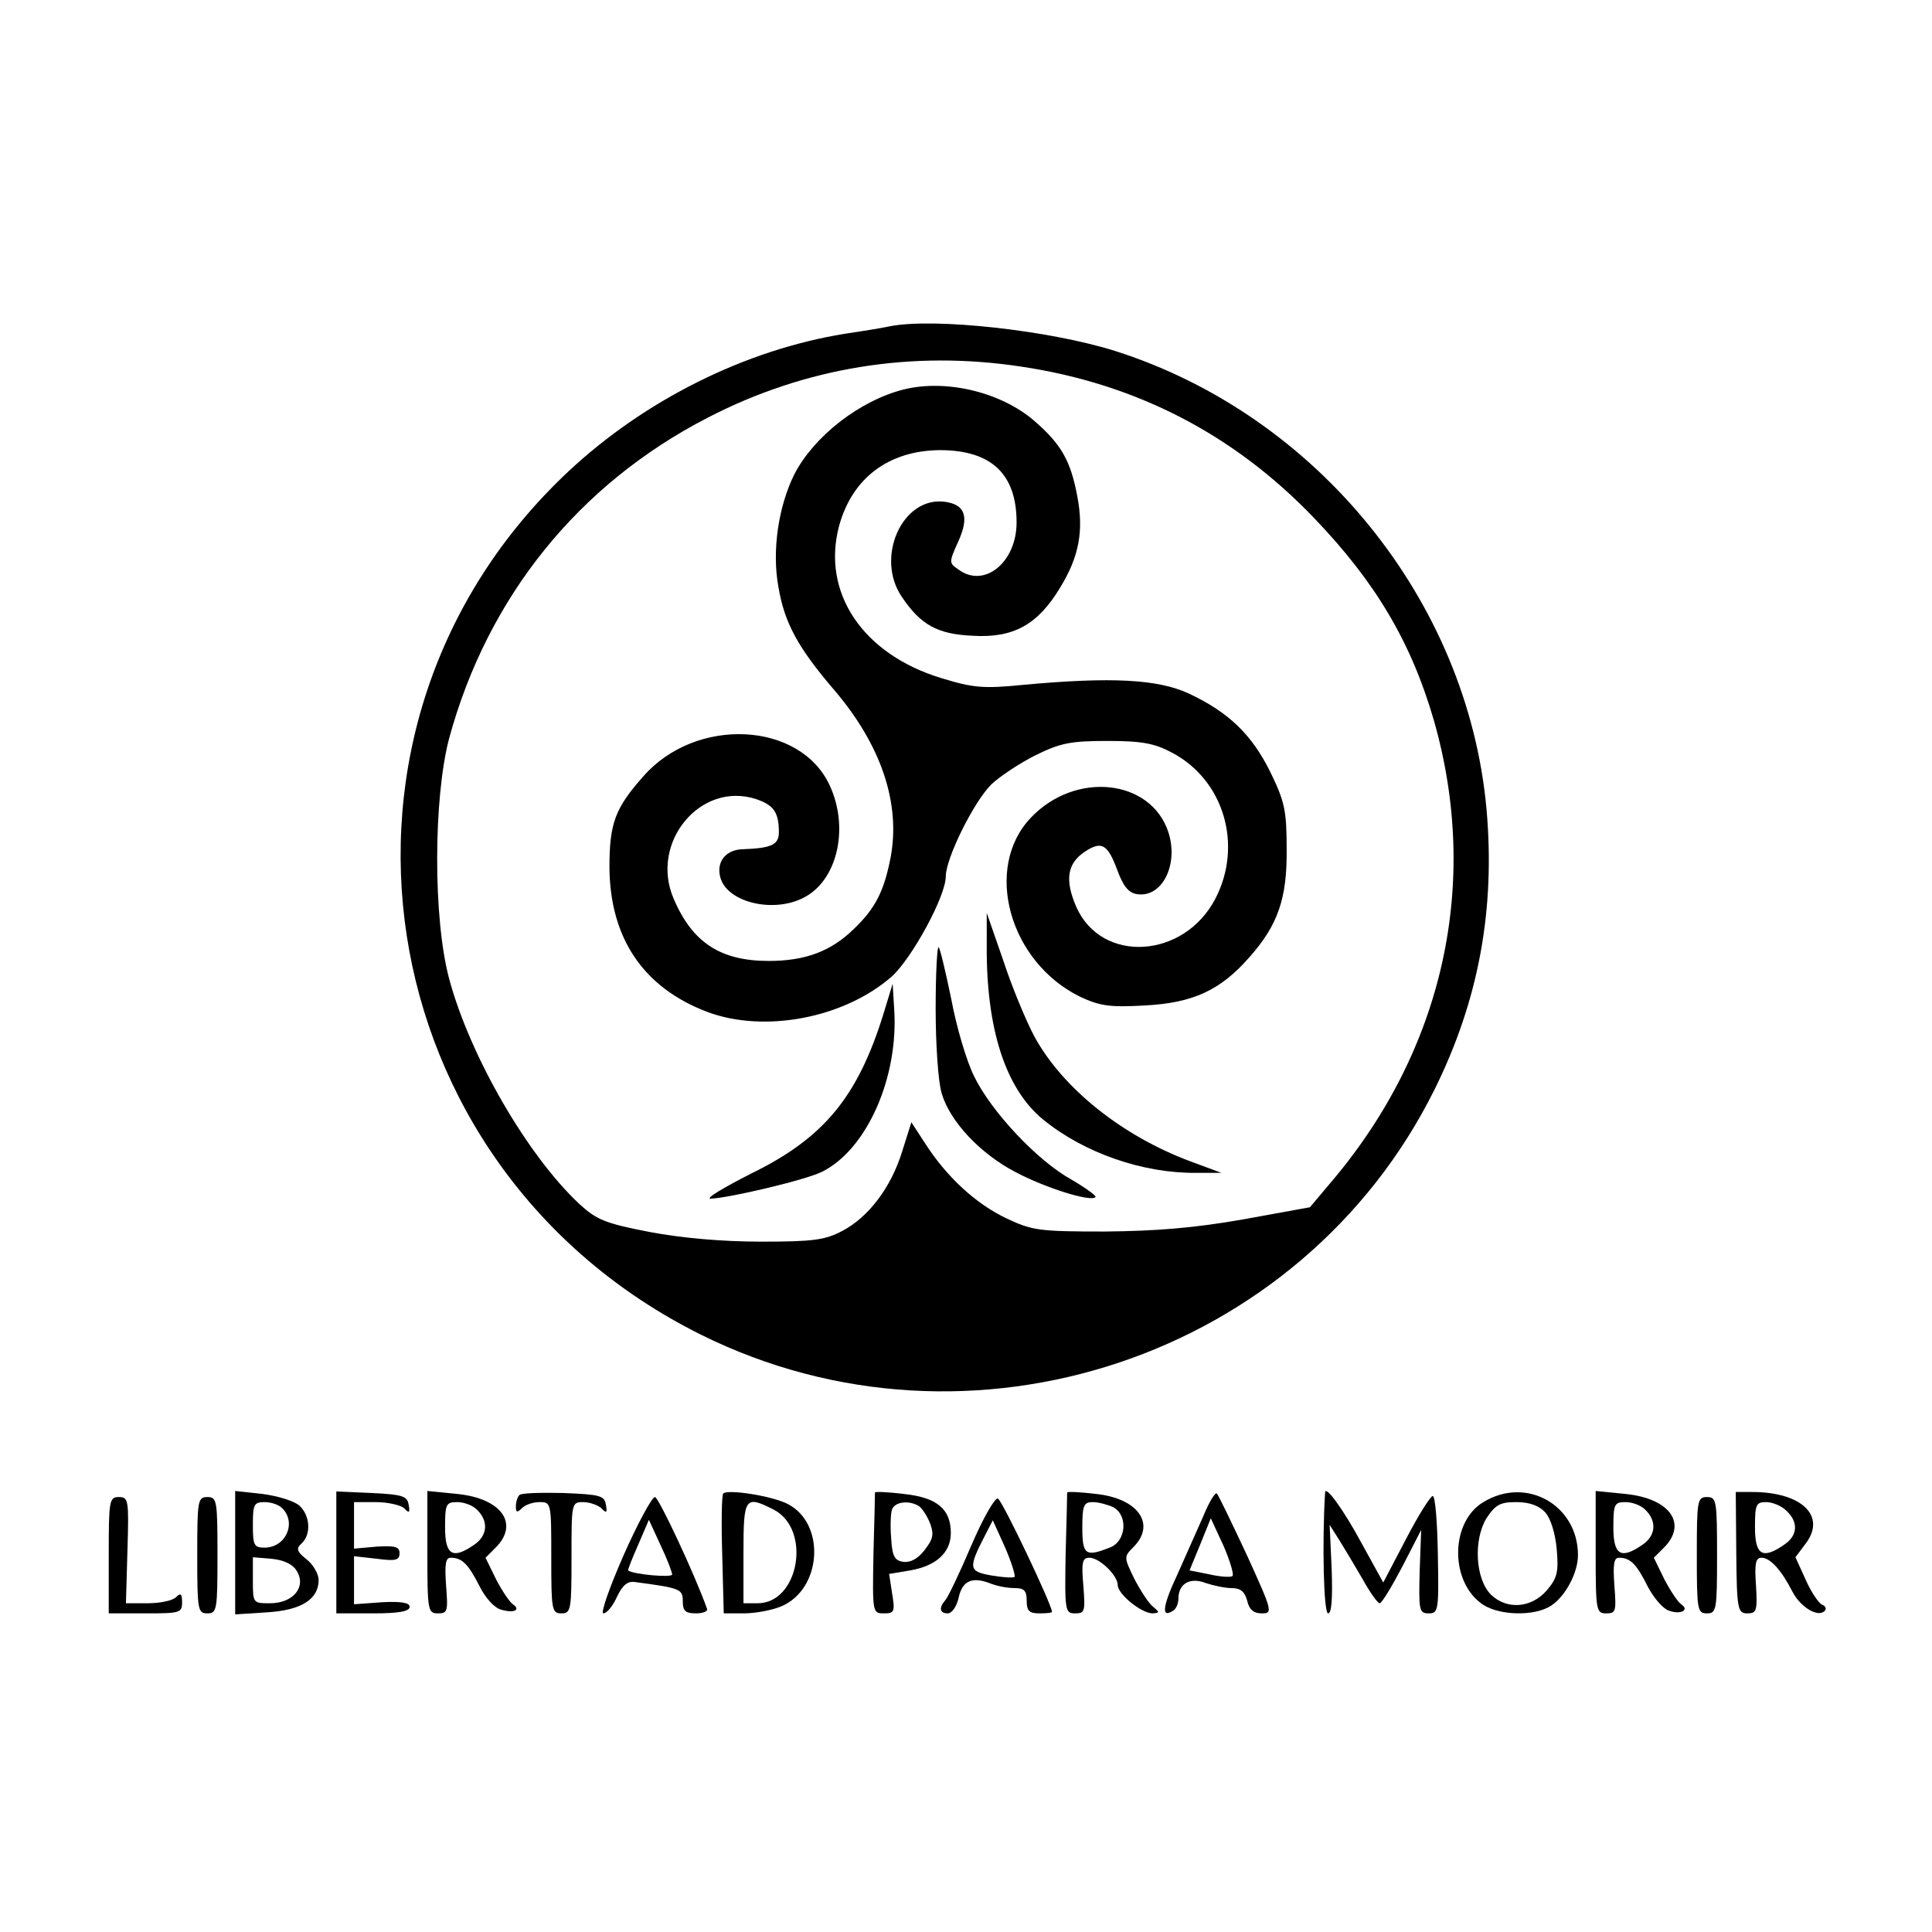 <?xml version="1.0" standalone="no"?>
<!DOCTYPE svg PUBLIC "-//W3C//DTD SVG 20010904//EN"
 "http://www.w3.org/TR/2001/REC-SVG-20010904/DTD/svg10.dtd">
<svg version="1.0" xmlns="http://www.w3.org/2000/svg"
 width="382pt" height="382pt" viewBox="0 0 382 382"
 preserveAspectRatio="xMidYMid meet">
<g transform="translate(0,382) scale(0.1,-0.1)"
fill="#000000" stroke="none">
<path d="M1760 3175 c-8 -2 -49 -9 -90 -15 -197 -32 -395 -131 -546 -272 -537
-503 -403 -1376 262 -1707 532 -264 1187 -45 1450 484 88 177 121 358 103 557
-38 411 -335 777 -734 904 -130 41 -357 66 -445 49z m260 -80 c227 -34 420
-134 578 -299 121 -126 192 -245 237 -400 92 -321 20 -650 -202 -912 l-43 -51
-132 -24 c-97 -17 -171 -23 -273 -24 -131 0 -144 2 -195 26 -61 29 -118 82
-160 147 l-28 43 -18 -57 c-22 -72 -67 -131 -119 -158 -34 -18 -58 -21 -160
-21 -77 0 -156 7 -220 19 -88 17 -105 24 -139 55 -103 96 -217 293 -258 446
-32 120 -31 357 0 475 76 279 255 502 511 634 193 100 405 134 621 101z"/>
<path d="M1787 3050 c-87 -22 -177 -92 -216 -167 -32 -64 -45 -152 -32 -223
12 -72 39 -121 111 -205 92 -108 131 -223 111 -330 -13 -67 -30 -101 -73 -142
-45 -44 -96 -63 -168 -63 -95 0 -151 36 -188 123 -48 111 53 233 163 197 35
-12 45 -26 45 -66 0 -24 -15 -31 -69 -33 -35 0 -55 -24 -47 -55 13 -52 112
-74 172 -37 61 37 82 136 45 217 -58 128 -265 138 -369 19 -56 -63 -67 -93
-67 -180 1 -140 67 -238 194 -286 113 -42 270 -12 364 70 40 36 107 159 107
198 0 36 55 147 90 182 17 16 56 42 88 58 49 24 69 28 142 28 69 0 93 -5 127
-23 103 -54 141 -183 86 -289 -62 -119 -225 -129 -275 -16 -23 53 -18 86 17
109 33 22 45 15 64 -36 12 -33 23 -46 40 -48 49 -7 82 59 61 123 -35 105 -184
121 -272 28 -94 -99 -43 -285 98 -354 39 -18 58 -21 128 -17 95 5 149 30 206
95 57 64 75 117 74 214 0 77 -4 94 -32 152 -37 75 -83 119 -162 156 -61 28
-152 33 -326 17 -80 -8 -100 -6 -162 13 -156 47 -238 169 -203 301 26 95 98
149 199 150 102 0 152 -47 152 -143 0 -79 -64 -131 -115 -93 -19 13 -19 14 0
56 22 49 13 73 -28 78 -83 10 -137 -110 -84 -188 37 -55 70 -74 140 -77 81 -5
129 22 173 95 38 62 47 113 34 181 -13 69 -31 102 -84 148 -65 57 -174 84
-259 63z"/>
<path d="M1951 1950 c-1 -164 37 -283 112 -344 81 -66 197 -106 302 -105 l50
0 -62 23 c-134 50 -252 144 -308 247 -16 30 -44 97 -61 149 l-33 95 0 -65z"/>
<path d="M1850 1825 c0 -70 5 -145 12 -167 16 -55 76 -119 145 -155 58 -31
149 -60 159 -50 3 2 -19 18 -48 35 -67 37 -158 134 -192 204 -15 30 -35 98
-45 152 -11 53 -22 100 -25 103 -3 4 -6 -51 -6 -122z"/>
<path d="M1747 1816 c-51 -165 -118 -246 -261 -316 -55 -28 -92 -50 -81 -50
36 1 193 38 222 54 88 45 150 187 141 321 l-3 50 -18 -59z"/>
<path d="M465 750 l0 -122 62 4 c69 4 103 26 103 64 0 12 -11 31 -24 41 -19
15 -21 21 -10 31 20 18 17 56 -4 75 -10 9 -42 19 -72 23 l-55 6 0 -122z m93
88 c29 -29 7 -78 -35 -78 -21 0 -23 5 -23 45 0 40 2 45 23 45 13 0 28 -5 35
-12z m28 -123 c21 -32 -6 -65 -52 -65 -34 0 -34 0 -34 46 l0 45 36 -3 c23 -2
42 -10 50 -23z"/>
<path d="M665 750 l0 -120 73 0 c51 0 72 4 72 13 0 8 -16 11 -55 9 l-55 -4 0
47 0 48 45 -5 c37 -5 45 -3 45 11 0 13 -9 15 -45 13 l-45 -4 0 46 0 46 43 0
c24 0 49 -6 56 -12 10 -11 12 -9 9 7 -3 17 -12 20 -73 23 l-70 3 0 -121z"/>
<path d="M845 751 c0 -116 1 -121 21 -121 19 0 20 4 16 55 -3 42 -1 55 9 55
23 0 35 -13 57 -56 12 -24 30 -44 44 -47 25 -7 38 0 22 11 -6 4 -21 26 -33 49
l-21 43 20 20 c47 47 12 97 -75 106 l-60 6 0 -121z m99 83 c22 -22 20 -50 -6
-68 -43 -30 -58 -21 -58 34 0 46 2 50 24 50 14 0 32 -7 40 -16z"/>
<path d="M1027 864 c-4 -4 -7 -14 -7 -23 0 -12 3 -12 12 -3 7 7 22 12 35 12
23 0 23 -2 23 -110 0 -103 1 -110 20 -110 19 0 20 7 20 110 0 108 0 110 23
110 13 0 29 -6 36 -12 10 -11 12 -9 9 7 -3 18 -12 20 -84 23 -44 1 -83 0 -87
-4z"/>
<path d="M1430 867 c-3 -3 -4 -57 -2 -121 l3 -116 40 0 c22 0 55 6 74 14 80
34 88 163 13 202 -30 16 -119 30 -128 21z m100 -32 c75 -39 50 -185 -32 -185
l-28 0 0 100 c0 110 3 114 60 85z"/>
<path d="M1730 869 c0 -2 -1 -57 -3 -122 -2 -116 -2 -117 21 -117 20 0 22 3
16 39 l-6 39 42 7 c51 9 80 35 80 74 0 47 -27 70 -92 77 -32 4 -58 5 -58 3z
m87 -27 c6 -4 16 -19 22 -34 8 -22 6 -31 -11 -53 -13 -17 -28 -25 -42 -23 -17
2 -22 11 -24 47 -2 24 -1 50 2 57 6 15 34 18 53 6z"/>
<path d="M2110 869 c0 -2 -1 -57 -3 -122 -2 -113 -1 -117 19 -117 19 0 20 4
16 55 -4 46 -2 55 12 55 20 0 56 -35 56 -54 0 -18 47 -56 69 -56 14 1 14 2 1
13 -9 7 -25 32 -37 55 -21 43 -21 44 -2 63 45 45 10 96 -73 105 -32 4 -58 5
-58 3z m91 -29 c30 -16 26 -68 -7 -80 -48 -19 -54 -14 -54 40 0 44 3 50 21 50
11 0 29 -5 40 -10z"/>
<path d="M2380 824 c-12 -27 -35 -79 -52 -117 -30 -64 -32 -87 -9 -72 6 3 11
14 11 24 0 30 23 43 54 31 15 -5 38 -10 51 -10 18 0 26 -7 31 -25 4 -18 13
-25 29 -25 22 0 21 4 -30 116 -30 64 -56 118 -59 121 -3 3 -15 -16 -26 -43z
m57 -120 c-3 -3 -23 -2 -45 3 l-40 8 21 51 21 52 25 -54 c13 -30 21 -57 18
-60z"/>
<path d="M2620 869 c-6 -97 -3 -239 6 -239 7 0 9 30 7 88 l-4 87 19 -30 c10
-16 31 -51 46 -77 15 -27 30 -48 34 -48 4 0 24 33 45 73 l37 72 -3 -82 c-2
-77 -1 -83 18 -83 19 0 20 6 18 115 -1 63 -5 116 -10 117 -4 1 -28 -37 -53
-85 l-45 -86 -43 78 c-35 65 -71 115 -72 100z"/>
<path d="M2933 850 c-64 -38 -67 -152 -6 -199 32 -26 108 -28 141 -5 28 19 52
65 52 99 0 99 -102 157 -187 105z m122 -20 c11 -12 20 -41 23 -73 4 -46 1 -57
-20 -82 -31 -35 -79 -38 -110 -8 -31 31 -35 108 -9 151 18 27 27 32 59 32 26
0 45 -7 57 -20z"/>
<path d="M3155 751 c0 -116 1 -121 21 -121 19 0 20 4 16 55 -3 42 -1 55 9 55
23 0 35 -13 57 -57 12 -23 31 -45 43 -48 23 -8 40 2 23 13 -6 4 -21 26 -33 49
l-21 43 20 20 c47 47 12 97 -75 106 l-60 6 0 -121z m99 83 c22 -22 20 -50 -6
-68 -43 -30 -58 -21 -58 34 0 46 2 50 24 50 14 0 32 -7 40 -16z"/>
<path d="M3433 750 c1 -113 3 -120 22 -120 18 0 20 5 17 55 -3 43 -1 55 11 55
17 0 39 -24 61 -67 16 -31 51 -52 64 -38 4 4 1 10 -5 12 -7 3 -22 25 -33 50
l-20 44 21 28 c40 54 -9 101 -107 101 l-32 0 1 -120z m99 83 c24 -22 23 -49
-4 -67 -43 -30 -58 -21 -58 34 0 45 2 50 22 50 12 0 30 -7 40 -17z"/>
<path d="M215 745 l0 -115 73 0 c68 0 72 1 72 22 0 17 -3 19 -12 10 -7 -7 -32
-12 -56 -12 l-43 0 3 105 c3 99 2 105 -17 105 -19 0 -20 -7 -20 -115z"/>
<path d="M390 745 c0 -108 1 -115 20 -115 19 0 20 7 20 115 0 108 -1 115 -20
115 -19 0 -20 -7 -20 -115z"/>
<path d="M1233 745 c-28 -64 -46 -115 -40 -115 7 0 19 15 27 33 11 23 21 31
35 29 91 -12 95 -14 95 -38 0 -19 5 -24 26 -24 14 0 24 4 22 9 -25 70 -96 221
-103 221 -6 0 -34 -52 -62 -115z m96 -38 c1 -7 -78 0 -87 8 -1 1 8 24 20 51
l21 49 23 -50 c13 -27 23 -54 23 -58z"/>
<path d="M1920 763 c-23 -54 -46 -102 -51 -107 -13 -15 -11 -26 5 -26 8 0 17
13 21 29 7 35 26 44 61 31 14 -6 36 -10 50 -10 19 0 24 -5 24 -25 0 -20 5 -25
25 -25 14 0 25 1 25 3 0 14 -99 222 -107 224 -6 2 -30 -40 -53 -94z m86 -61
c-3 -2 -23 -1 -46 3 -45 8 -46 14 -12 80 l15 29 24 -53 c13 -30 21 -56 19 -59z"/>
<path d="M3355 745 c0 -108 1 -115 20 -115 19 0 20 7 20 115 0 108 -1 115 -20
115 -19 0 -20 -7 -20 -115z"/>
</g>
</svg>
